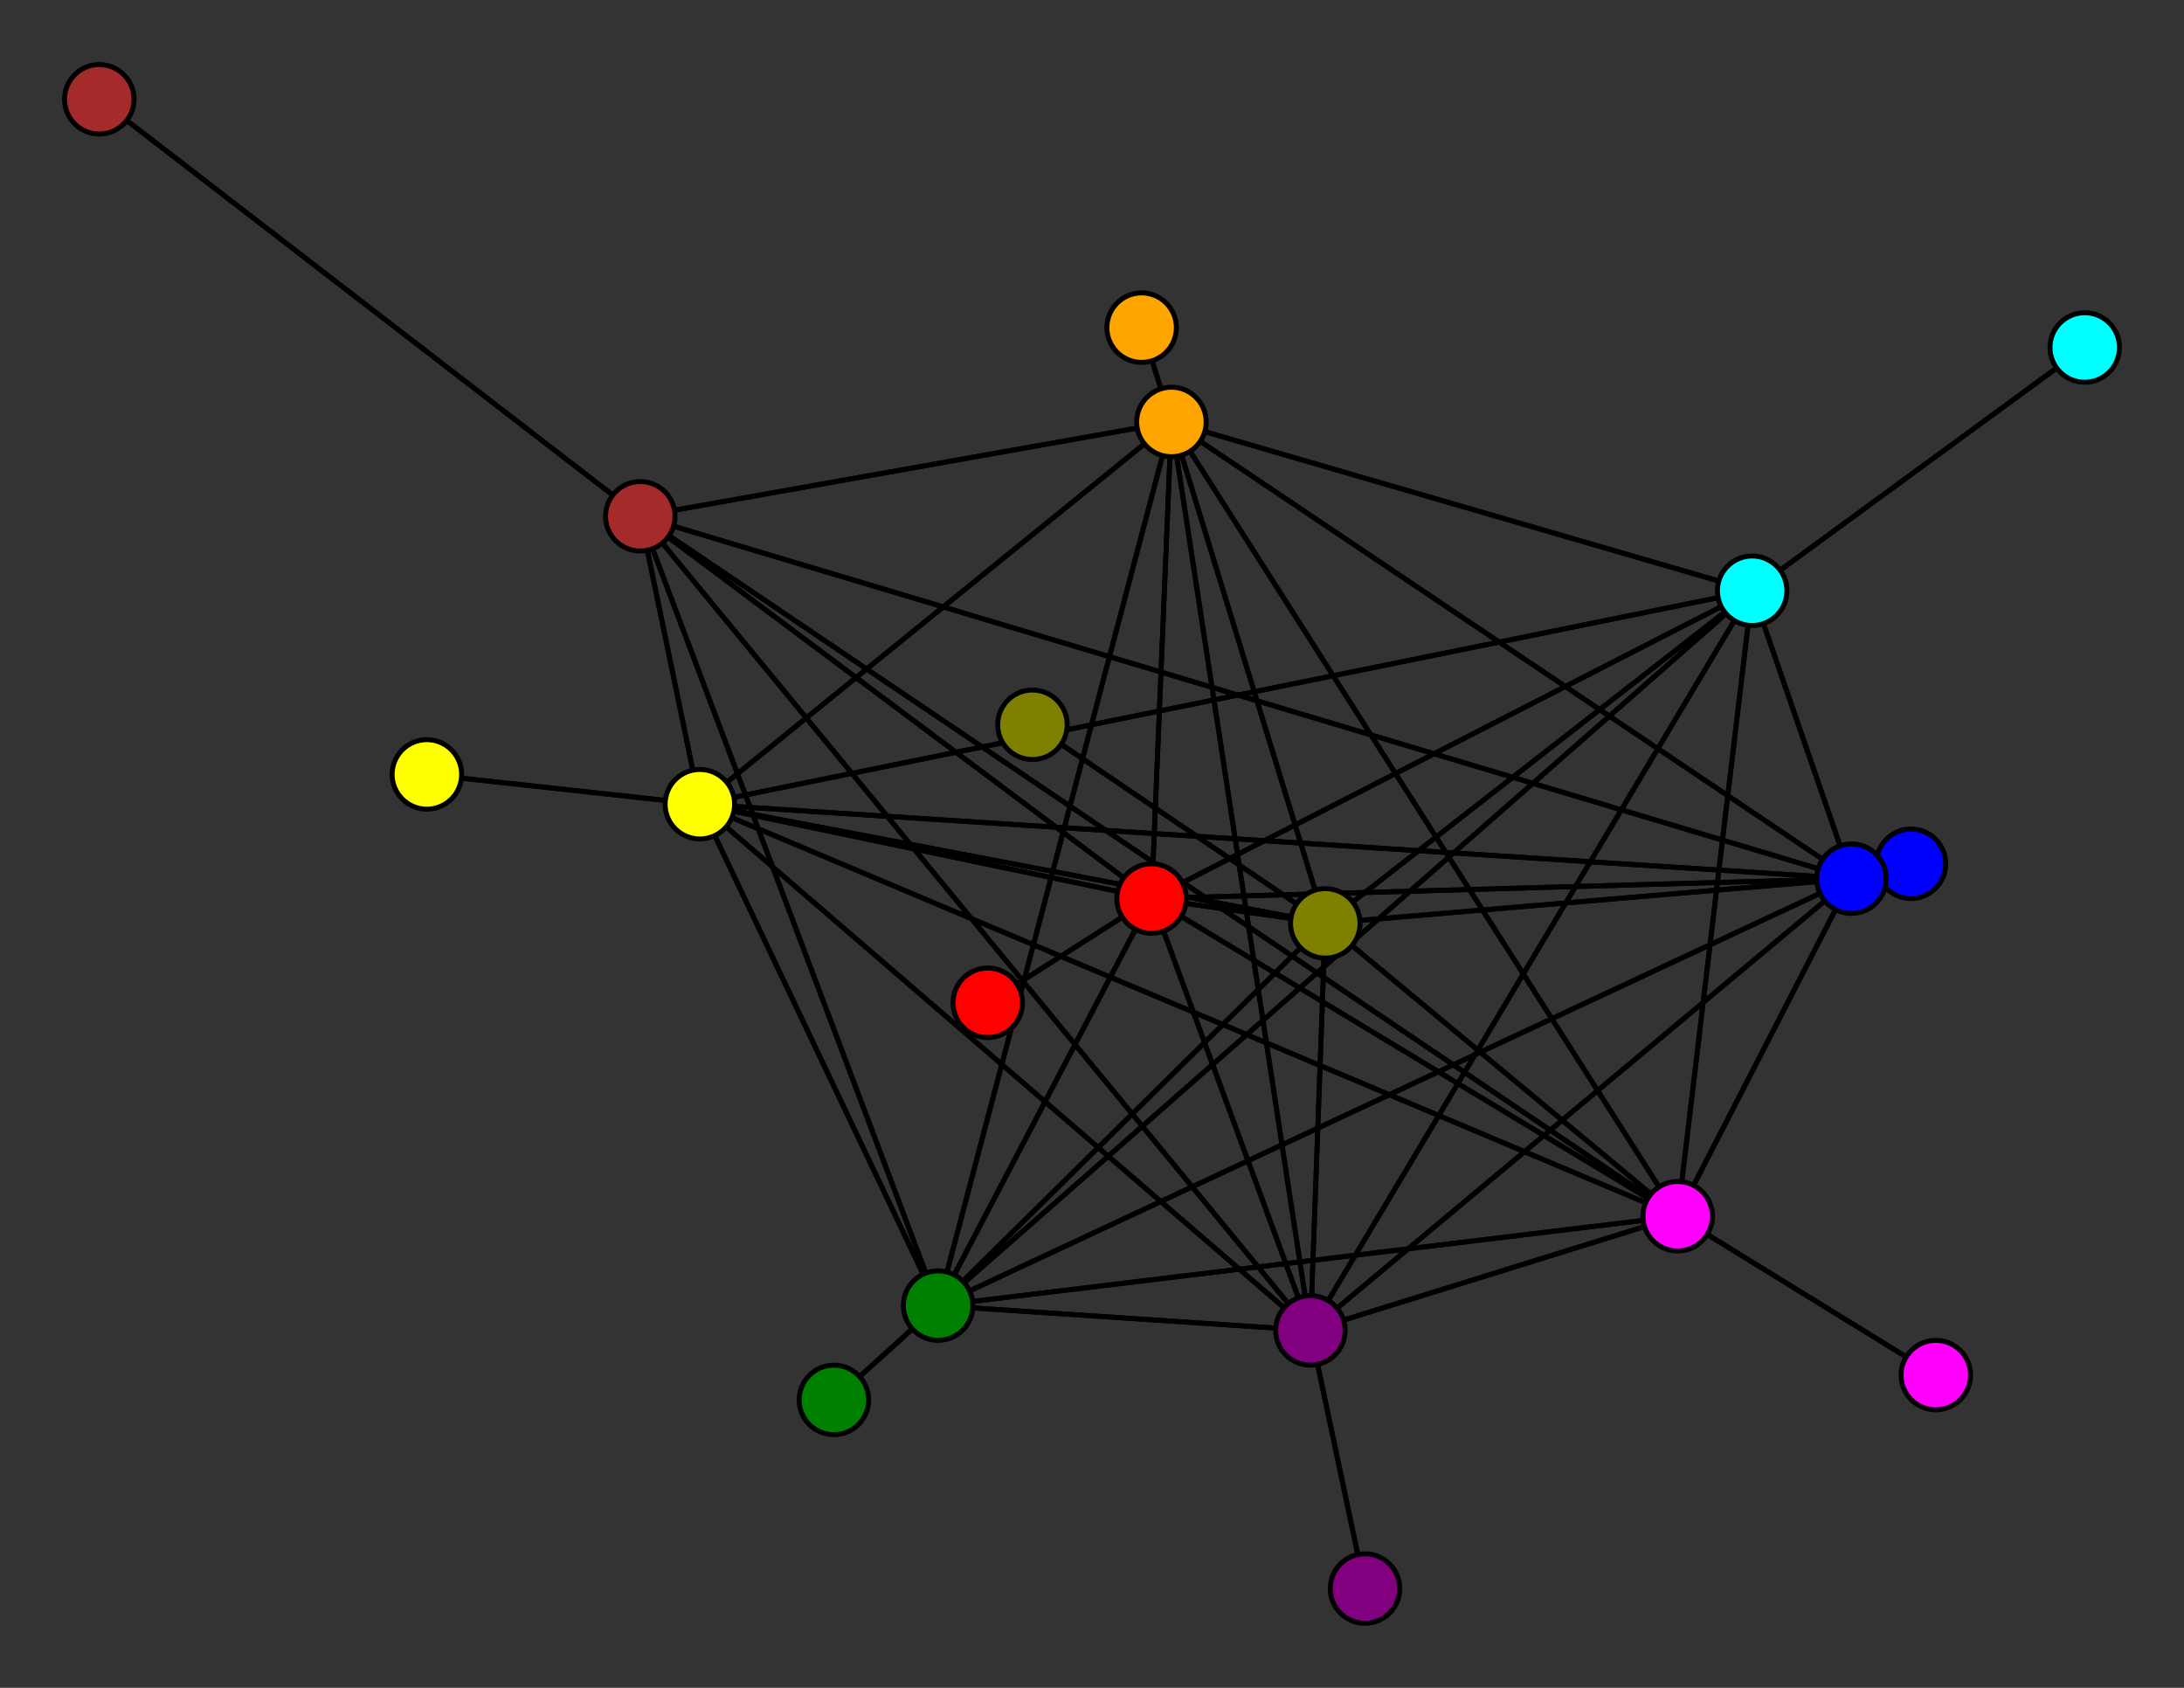 <svg width="440" height="340" xmlns="http://www.w3.org/2000/svg">
<rect width="100%" height="100%" fill="#333333" stroke="none"/>
<path stroke-width="1" stroke="black" d="M 385 174 373 177"/>
<path stroke-width="1" stroke="black" d="M 338 245 129 104"/>
<path stroke-width="1" stroke="black" d="M 338 245 353 119"/>
<path stroke-width="1" stroke="black" d="M 338 245 267 186"/>
<path stroke-width="1" stroke="black" d="M 338 245 390 277"/>
<path stroke-width="1" stroke="black" d="M 338 245 141 162"/>
<path stroke-width="1" stroke="black" d="M 338 245 264 268"/>
<path stroke-width="1" stroke="black" d="M 338 245 236 85"/>
<path stroke-width="1" stroke="black" d="M 338 245 189 263"/>
<path stroke-width="1" stroke="black" d="M 338 245 232 181"/>
<path stroke-width="1" stroke="black" d="M 338 245 373 177"/>
<path stroke-width="1" stroke="black" d="M 208 146 267 186"/>
<path stroke-width="1" stroke="black" d="M 390 277 338 245"/>
<path stroke-width="1" stroke="black" d="M 141 162 353 119"/>
<path stroke-width="1" stroke="black" d="M 141 162 267 186"/>
<path stroke-width="1" stroke="black" d="M 141 162 338 245"/>
<path stroke-width="1" stroke="black" d="M 141 162 86 156"/>
<path stroke-width="1" stroke="black" d="M 141 162 264 268"/>
<path stroke-width="1" stroke="black" d="M 141 162 236 85"/>
<path stroke-width="1" stroke="black" d="M 141 162 189 263"/>
<path stroke-width="1" stroke="black" d="M 141 162 232 181"/>
<path stroke-width="1" stroke="black" d="M 141 162 373 177"/>
<path stroke-width="1" stroke="black" d="M 86 156 141 162"/>
<path stroke-width="1" stroke="black" d="M 141 162 129 104"/>
<path stroke-width="1" stroke="black" d="M 267 186 373 177"/>
<path stroke-width="1" stroke="black" d="M 267 186 232 181"/>
<path stroke-width="1" stroke="black" d="M 267 186 189 263"/>
<path stroke-width="1" stroke="black" d="M 129 104 141 162"/>
<path stroke-width="1" stroke="black" d="M 129 104 264 268"/>
<path stroke-width="1" stroke="black" d="M 129 104 236 85"/>
<path stroke-width="1" stroke="black" d="M 129 104 189 263"/>
<path stroke-width="1" stroke="black" d="M 129 104 232 181"/>
<path stroke-width="1" stroke="black" d="M 129 104 373 177"/>
<path stroke-width="1" stroke="black" d="M 20 20 129 104"/>
<path stroke-width="1" stroke="black" d="M 353 119 420 70"/>
<path stroke-width="1" stroke="black" d="M 353 119 267 186"/>
<path stroke-width="1" stroke="black" d="M 353 119 338 245"/>
<path stroke-width="1" stroke="black" d="M 353 119 141 162"/>
<path stroke-width="1" stroke="black" d="M 353 119 264 268"/>
<path stroke-width="1" stroke="black" d="M 353 119 236 85"/>
<path stroke-width="1" stroke="black" d="M 353 119 189 263"/>
<path stroke-width="1" stroke="black" d="M 353 119 232 181"/>
<path stroke-width="1" stroke="black" d="M 353 119 373 177"/>
<path stroke-width="1" stroke="black" d="M 420 70 353 119"/>
<path stroke-width="1" stroke="black" d="M 267 186 353 119"/>
<path stroke-width="1" stroke="black" d="M 267 186 208 146"/>
<path stroke-width="1" stroke="black" d="M 267 186 338 245"/>
<path stroke-width="1" stroke="black" d="M 267 186 141 162"/>
<path stroke-width="1" stroke="black" d="M 267 186 264 268"/>
<path stroke-width="1" stroke="black" d="M 267 186 236 85"/>
<path stroke-width="1" stroke="black" d="M 264 268 129 104"/>
<path stroke-width="1" stroke="black" d="M 264 268 353 119"/>
<path stroke-width="1" stroke="black" d="M 264 268 267 186"/>
<path stroke-width="1" stroke="black" d="M 264 268 338 245"/>
<path stroke-width="1" stroke="black" d="M 189 263 373 177"/>
<path stroke-width="1" stroke="black" d="M 168 282 189 263"/>
<path stroke-width="1" stroke="black" d="M 232 181 129 104"/>
<path stroke-width="1" stroke="black" d="M 232 181 353 119"/>
<path stroke-width="1" stroke="black" d="M 232 181 267 186"/>
<path stroke-width="1" stroke="black" d="M 232 181 338 245"/>
<path stroke-width="1" stroke="black" d="M 232 181 141 162"/>
<path stroke-width="1" stroke="black" d="M 232 181 264 268"/>
<path stroke-width="1" stroke="black" d="M 232 181 236 85"/>
<path stroke-width="1" stroke="black" d="M 232 181 189 263"/>
<path stroke-width="1" stroke="black" d="M 232 181 199 202"/>
<path stroke-width="1" stroke="black" d="M 232 181 373 177"/>
<path stroke-width="1" stroke="black" d="M 199 202 232 181"/>
<path stroke-width="1" stroke="black" d="M 373 177 129 104"/>
<path stroke-width="1" stroke="black" d="M 373 177 353 119"/>
<path stroke-width="1" stroke="black" d="M 373 177 267 186"/>
<path stroke-width="1" stroke="black" d="M 373 177 338 245"/>
<path stroke-width="1" stroke="black" d="M 373 177 141 162"/>
<path stroke-width="1" stroke="black" d="M 373 177 264 268"/>
<path stroke-width="1" stroke="black" d="M 373 177 236 85"/>
<path stroke-width="1" stroke="black" d="M 373 177 189 263"/>
<path stroke-width="1" stroke="black" d="M 373 177 232 181"/>
<path stroke-width="1" stroke="black" d="M 373 177 385 174"/>
<path stroke-width="1" stroke="black" d="M 189 263 232 181"/>
<path stroke-width="1" stroke="black" d="M 129 104 338 245"/>
<path stroke-width="1" stroke="black" d="M 189 263 168 282"/>
<path stroke-width="1" stroke="black" d="M 189 263 264 268"/>
<path stroke-width="1" stroke="black" d="M 264 268 141 162"/>
<path stroke-width="1" stroke="black" d="M 264 268 275 320"/>
<path stroke-width="1" stroke="black" d="M 264 268 236 85"/>
<path stroke-width="1" stroke="black" d="M 264 268 189 263"/>
<path stroke-width="1" stroke="black" d="M 264 268 232 181"/>
<path stroke-width="1" stroke="black" d="M 264 268 373 177"/>
<path stroke-width="1" stroke="black" d="M 275 320 264 268"/>
<path stroke-width="1" stroke="black" d="M 236 85 129 104"/>
<path stroke-width="1" stroke="black" d="M 236 85 353 119"/>
<path stroke-width="1" stroke="black" d="M 236 85 267 186"/>
<path stroke-width="1" stroke="black" d="M 236 85 338 245"/>
<path stroke-width="1" stroke="black" d="M 236 85 141 162"/>
<path stroke-width="1" stroke="black" d="M 236 85 264 268"/>
<path stroke-width="1" stroke="black" d="M 236 85 230 66"/>
<path stroke-width="1" stroke="black" d="M 236 85 189 263"/>
<path stroke-width="1" stroke="black" d="M 236 85 232 181"/>
<path stroke-width="1" stroke="black" d="M 236 85 373 177"/>
<path stroke-width="1" stroke="black" d="M 230 66 236 85"/>
<path stroke-width="1" stroke="black" d="M 189 263 129 104"/>
<path stroke-width="1" stroke="black" d="M 189 263 353 119"/>
<path stroke-width="1" stroke="black" d="M 189 263 267 186"/>
<path stroke-width="1" stroke="black" d="M 189 263 338 245"/>
<path stroke-width="1" stroke="black" d="M 189 263 141 162"/>
<path stroke-width="1" stroke="black" d="M 189 263 236 85"/>
<path stroke-width="1" stroke="black" d="M 129 104 20 20"/>
<circle cx="385" cy="174" r="7.0" style="fill:blue;stroke:black;stroke-width:1.0"/>
<circle cx="373" cy="177" r="7.0" style="fill:blue;stroke:black;stroke-width:1.0"/>
<circle cx="199" cy="202" r="7.0" style="fill:red;stroke:black;stroke-width:1.0"/>
<circle cx="232" cy="181" r="7.0" style="fill:red;stroke:black;stroke-width:1.0"/>
<circle cx="168" cy="282" r="7.0" style="fill:green;stroke:black;stroke-width:1.0"/>
<circle cx="189" cy="263" r="7.0" style="fill:green;stroke:black;stroke-width:1.0"/>
<circle cx="230" cy="66" r="7.0" style="fill:orange;stroke:black;stroke-width:1.0"/>
<circle cx="236" cy="85" r="7.0" style="fill:orange;stroke:black;stroke-width:1.0"/>
<circle cx="275" cy="320" r="7.0" style="fill:purple;stroke:black;stroke-width:1.0"/>
<circle cx="264" cy="268" r="7.0" style="fill:purple;stroke:black;stroke-width:1.0"/>
<circle cx="86" cy="156" r="7.0" style="fill:yellow;stroke:black;stroke-width:1.0"/>
<circle cx="141" cy="162" r="7.0" style="fill:yellow;stroke:black;stroke-width:1.0"/>
<circle cx="390" cy="277" r="7.0" style="fill:fuchsia;stroke:black;stroke-width:1.0"/>
<circle cx="338" cy="245" r="7.0" style="fill:fuchsia;stroke:black;stroke-width:1.0"/>
<circle cx="208" cy="146" r="7.0" style="fill:olive;stroke:black;stroke-width:1.0"/>
<circle cx="267" cy="186" r="7.0" style="fill:olive;stroke:black;stroke-width:1.0"/>
<circle cx="420" cy="70" r="7.0" style="fill:aqua;stroke:black;stroke-width:1.0"/>
<circle cx="353" cy="119" r="7.0" style="fill:aqua;stroke:black;stroke-width:1.0"/>
<circle cx="20" cy="20" r="7.0" style="fill:brown;stroke:black;stroke-width:1.0"/>
<circle cx="129" cy="104" r="7.0" style="fill:brown;stroke:black;stroke-width:1.0"/>
</svg>
